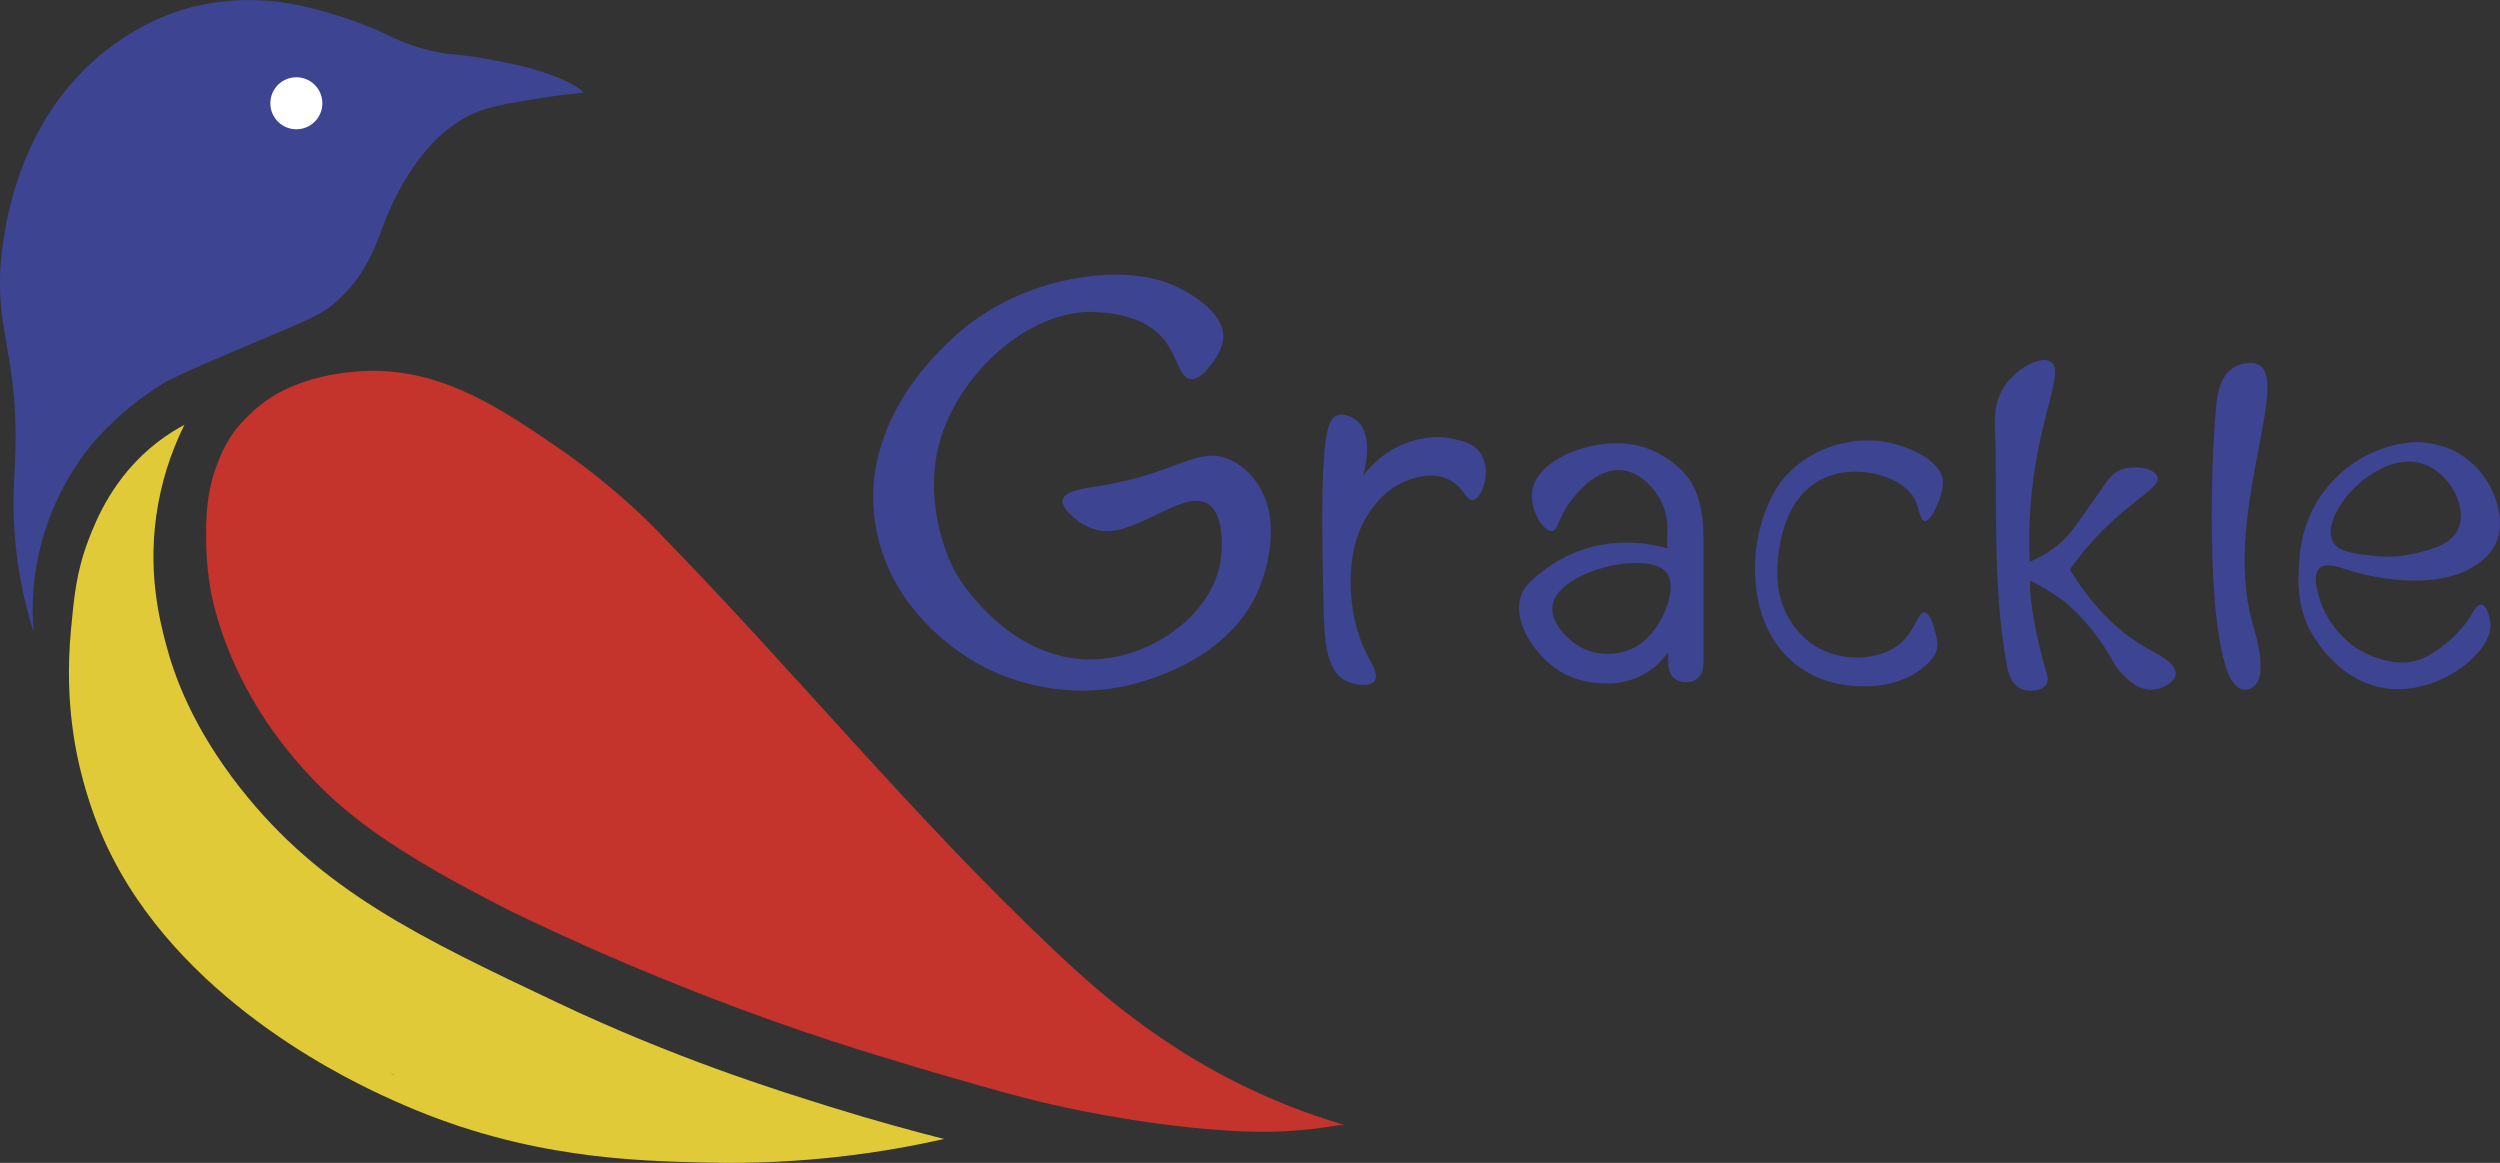 <?xml version="1.0" encoding="UTF-8"?>
<svg id="Layer_2" data-name="Layer 2" xmlns="http://www.w3.org/2000/svg" viewBox="0 0 486.33 226.21">
  <rect x="0" y="0" width="486.33" height="226.21" fill="#333333" stroke="none"/>
  <defs>
    <style>
      .cls-1 {
        fill: #c4342d;
      }

      .cls-1, .cls-2, .cls-3, .cls-4 {
        stroke-width: 0px;
      }

      .cls-2 {
        fill: #3d4491;
      }

      .cls-3 {
        fill: #e1ca38;
      }

      .cls-4 {
        fill: #fff;
      }
    </style>
  </defs>
  <g id="Layer_5" data-name="Layer 5">
    <path class="cls-2" d="M190.46,129.25c-3.11-1.73-17.62-10.34-20.22-27.51-2.84-18.73,11.02-32.07,14.33-35.26,10.63-10.24,22.9-12.12,26.73-12.65,10.56-1.46,16.56,1.41,17.99,2.14,1.54.79,8.83,4.51,8.67,9.59-.07,2.3-1.66,4.43-2.06,4.97-.86,1.15-2.49,3.33-4.22,3.21-2.33-.16-2.57-4.43-5.33-7.78-3.75-4.54-10.17-5.04-12.84-5.24-13.5-1.04-29.12,13.38-31.46,28.68-1.8,11.81,3.62,21.57,3.62,21.57.37.66.69,1.18.91,1.53.9,1.44,11.09,17.13,27.62,15.68,10.67-.93,21.33-8.78,23.16-18.6.69-3.69.56-10.03-2.64-11.71-4.91-2.58-14.28,7-21.32,5.24-2.72-.68-4.72-2.6-4.72-2.6-.8-.76-2.21-2.11-1.96-3.28.37-1.8,4.42-2.26,7.35-2.73,15.2-2.45,19.02-8.04,25.48-4.94,2.67,1.28,4.17,3.27,4.78,4.11,5.6,7.65,1.5,18.6.66,20.67-6.23,15.35-25.22,18.99-27.62,19.41-13.8,2.44-24.49-3.17-26.91-4.52Z"/>
    <path class="cls-2" d="M261.59,132.32c-3.9-2.23-3.96-8.74-4.11-14.47-.86-32.77.53-36.46,2.79-37.1,1.69-.47,3.44.89,3.6,1.02,3.54,2.83,1.51,10.05,1.3,10.75,1.21-1.59,4.04-4.85,8.82-6.49,1.31-.45,4.65-1.55,8.68-.66,1.87.41,4,.89,5.28,2.69,2.32,3.27.45,8.9-1.4,9.22-1.38.24-1.83-2.67-4.93-4.09-3.06-1.4-6.36-.25-7.62.19-6.52,2.27-9.29,9.22-9.69,10.27-2.64,6.92-1.93,17.32,1.92,24.28.63,1.14,1.99,3.35,1.17,4.52-.87,1.23-3.94.94-5.83-.14Z"/>
    <path class="cls-2" d="M329.57,94.89c-.83-1.72-1.89-2.84-2.36-3.35,0,0-3.02-3.27-7.81-4.66-7.95-2.31-19.95,1.84-21.28,8.29-.77,3.74,2.06,8.25,3.77,8.14,1.13-.07,1.18-2.12,3.09-5,.76-1.15,5.06-7.33,10.5-6.84,3.64.33,5.98,3.48,6.61,4.32,2.5,3.38,2.33,7.04,2.25,8.07v2.79c-2.88-.79-9.07-2.06-15.93.09-4.42,1.39-7.32,3.65-8.17,4.29-2.38,1.82-3.61,2.91-4.28,4.68-1.91,5,2.53,11.83,7.56,14.91,3.13,1.92,6.19,2.17,7.39,2.26,1.66.12,5.54.36,9.4-2.02,2.14-1.32,3.47-2.95,4.21-4.02v2.07c0,1.2.3,2.13.9,2.79.6.66,1.47.99,2.61.99,1.08,0,1.91-.33,2.48-.99.57-.66.86-1.59.86-2.79v-24.42c0-3.91-.6-7.1-1.8-9.6ZM320.22,124.32c-.35.32-.91.84-1.78,1.35-3.06,1.81-7.76,2.33-11.61-.17-2.22-1.44-5.34-4.66-4.81-7.8,1.15-6.75,18.83-10.83,22.23-6.23,2.01,2.72-.32,9.4-4.03,12.84Z"/>
    <path class="cls-2" d="M362.68,133.51c-4.39,0-8.17-.96-11.36-2.88-3.19-1.92-5.63-4.61-7.35-8.07-1.71-3.45-2.57-7.47-2.57-12.03s.98-7.94,1.44-9.37c.5-1.54,1.56-4.8,3.82-7.7,4.56-5.84,13.03-8.92,20.57-7.41,3.91.79,10.2,3.34,10.69,7.33.24,1.92-.84,4.33-1.09,4.88-.38.86-1.42,3.17-2.42,3.07-.96-.1-1.04-2.38-1.84-4.05-2.14-4.42-10.68-7.14-17.23-4.49-8.84,3.57-9.43,15.02-9.54,17.11-.11,2.1-.28,6.81,2.75,11.28.67.99,2.52,3.65,6.05,5.3,5.09,2.38,11.83,1.81,15.51-1.7,2.62-2.5,2.99-5.83,4.3-5.63,1.3.2,2.05,3.68,2.23,4.53.2.92.31,1.45.21,2.18-.25,1.83-1.59,3.01-2.73,3.98-.57.49-2.11,1.71-4.79,2.64-.54.19-3.04,1.04-6.67,1.04Z"/>
    <path class="cls-2" d="M402.62,110.82c.45-.64,1.18-1.65,2.13-2.84,8.12-10.18,15.71-12.74,14.94-15.22-.53-1.71-4.78-2.51-7.57-1.17-1.24.59-1.82,1.43-3.24,3.47-5.35,7.65-6.16,8.68-7.08,9.62-1.32,1.35-3.43,3.11-6.76,4.52h-.18c-.17-3.64-.21-9.18.66-15.83,1.79-13.73,6.01-21.18,3.46-22.96-1.89-1.32-6.52,1.14-8.85,4.43-2.33,3.29-2.13,7.05-2.05,8.73.56,12.5-.63,29.59,2.27,45.64.2,1.14.68,3.6,2.58,4.64,1.71.93,4.37.59,5.16-.75.46-.78.17-1.73,0-2.3-1.93-6.47-2.83-12.18-3.09-14.96-.05-.57-.13-1.57-.13-2.85h.18c.95.49,1.93,1.03,2.93,1.63,0,0,0,0,0,0,0,0,1.63.98,3.04,1.98.74.52,4.89,3.75,8.85,10.06,1.56,2.49,1.69,3.23,3.08,4.59,1.15,1.13,3.24,3.19,5.99,2.91,1.91-.19,4.19-1.51,4.31-3.08.16-2.08-3.51-3.81-5.69-5.04-4.18-2.36-9.64-6.66-14.92-15.24Z"/>
    <path class="cls-2" d="M431.25,77.98c.22-1.7.75-4.9,3.15-6.42,1.34-.85,3.47-1.31,4.84-.68,6.54,3.02-6.86,29.53-1.13,50.03.67,2.4,3.23,10.54.23,12.72-.58.42-1.31.58-1.85.54-7.93-.61-6.5-46.44-5.25-56.19Z"/>
    <path class="cls-2" d="M481.06,110.3c1.1-.66,3.13-1.92,4.34-4.37,2.12-4.32.04-9.01-.61-10.49-2.15-4.92-6.26-7.16-7.4-7.76,0,0-.6-.32-1.67-.68,0,0-2.19-.76-4.55-.96-2.69-.23-8.12.55-13.23,3.99-4.33,2.91-6.63,6.52-7.61,8.27-2.59,4.65-2.92,8.87-3.08,11.29-.18,2.75-.48,7.31,1.67,12.11.25.57,5.14,10.95,15.52,12.24,10.03,1.24,20.2-6.93,20.05-12.38-.04-1.36-.76-3.85-1.79-3.96-.79-.08-1.52,1.27-1.87,1.87-2.5,4.33-7.13,7.61-9.66,8.67-5.6,2.35-11.96-1.55-12.82-2.08,0,0-5.43-3.41-7.25-10.03-.41-1.49-1.18-4.31.13-5.53,1.3-1.2,3.87-.14,6.27.61.78.24,14.8,4.47,23.54-.79ZM471.6,90.32c5.16,1.88,8.48,8.55,6.57,12.65-1.49,3.2-5.82,4.13-9.21,4.86-.69.15-3.41.7-7.05.32-3.78-.4-6.88-.73-8.04-2.67-1.92-3.23,2.14-9.82,7.2-13.05,1.66-1.06,5.93-3.78,10.52-2.11Z"/>
    <path class="cls-1" d="M253.21,216.08c-23.58-8.73-38.92-22.54-47.68-30.79-27.9-26.29-49.59-53.27-78.33-82.71-1.07-1.09-8.2-8.36-19.2-15.87-10.66-7.28-21.19-14.29-34.73-14.57-1.46-.03-12.43-.14-20.76,5.32-4.22,2.77-6.86,6.38-6.86,6.38-1.93,2.64-2.84,4.99-3.42,6.52-2.17,5.73-2.16,10.71-2.12,14.97.04,4.23.54,7.56.84,9.28.31,1.78,1.72,9.31,6.77,18.88,3.24,6.13,7.57,12.33,13.52,18.47,6.29,6.49,15.05,13.62,37.51,24.96,0,0,28.41,14.35,63.64,25.77,10.63,3.45,23,7,23,7,8.2,2.35,12.31,3.53,17.31,4.72,3.15.75,18.36,4.32,35.24,5.47,5.34.37,11.13.51,18.07-.34,1.9-.23,3.45-.49,4.45-.66.4,0,.8,0,1.19,0-1.96-.57-4.92-1.49-8.46-2.8Z"/>
    <path class="cls-3" d="M161.23,215.23c-10.61-3.3-30.09-9.44-52.57-20.08-27-12.79-46.24-21.9-61.89-41.82-9.32-11.86-12.83-21.81-14.43-27.83-1.31-4.91-3.86-14.89-1.57-27.48,1.2-6.61,3.35-11.84,5.11-15.38-1.34.71-3.21,1.81-5.26,3.39-8.54,6.59-11.95,15.19-13.4,18.98-2.35,6.15-2.81,11.04-3.42,17.57-.74,7.89-.24,13.95.03,16.61.24,2.35.6,4.86,1.13,7.52.27,1.36,1.56,7.64,4.31,14.41,12.73,31.41,46.28,47.81,54.81,51.83,2.03.95,3.61,1.64,4.63,2.08,23.86,10.33,44.8,10.81,58.98,11.14,19.01.44,34.84-2.09,45.96-4.6-5.54-1.41-13.28-3.49-22.41-6.33ZM75.98,208.78c.22.1.43.21.65.31.02.03.05.05.07.08-.24-.13-.48-.26-.72-.38Z"/>
    <path class="cls-2" d="M112.62,17.23s0,0,0,0c0,0-.26-.21-.55-.39-6.74-4.26-21.68-6.03-21.68-6.03-3.03-.36-3.33-.29-5.04-.62-5.23-1-8.84-2.84-10.68-3.72-6.04-2.88-13.3-4.75-16.06-5.35-2.71-.59-12.13-2.54-23.09.75-1.59.48-9.46,2.95-17.23,9.88C4.56,24,1.6,40.91.77,46.05c-2.92,18.14,3.44,21.56,2.07,45.55-.17,3-.75,11.18,1.25,21.67.79,4.17,1.76,7.51,2.43,9.63-.3-3.66-.34-9.02,1.04-15.25.79-3.54,3.21-12.63,10.37-21.29.94-1.14,5.69-6.69,13.4-11.51,1.22-.76,2.95-1.78,16.08-7.34,10.26-4.34,13.79-5.66,16.51-7.63.52-.37,1.19-.93,2.02-1.69,5.77-5.31,7.4-11.34,9.12-15.6,1.35-3.36,6.73-16,17.17-20.56,3.1-1.35,6.54-1.93,13.43-3.02,3.24-.52,5.96-.81,7.9-.99-.31-.26-.61-.52-.92-.78Z"/>
    <circle class="cls-4" cx="57.65" cy="20.09" r="5.06"/>
  </g>
</svg>